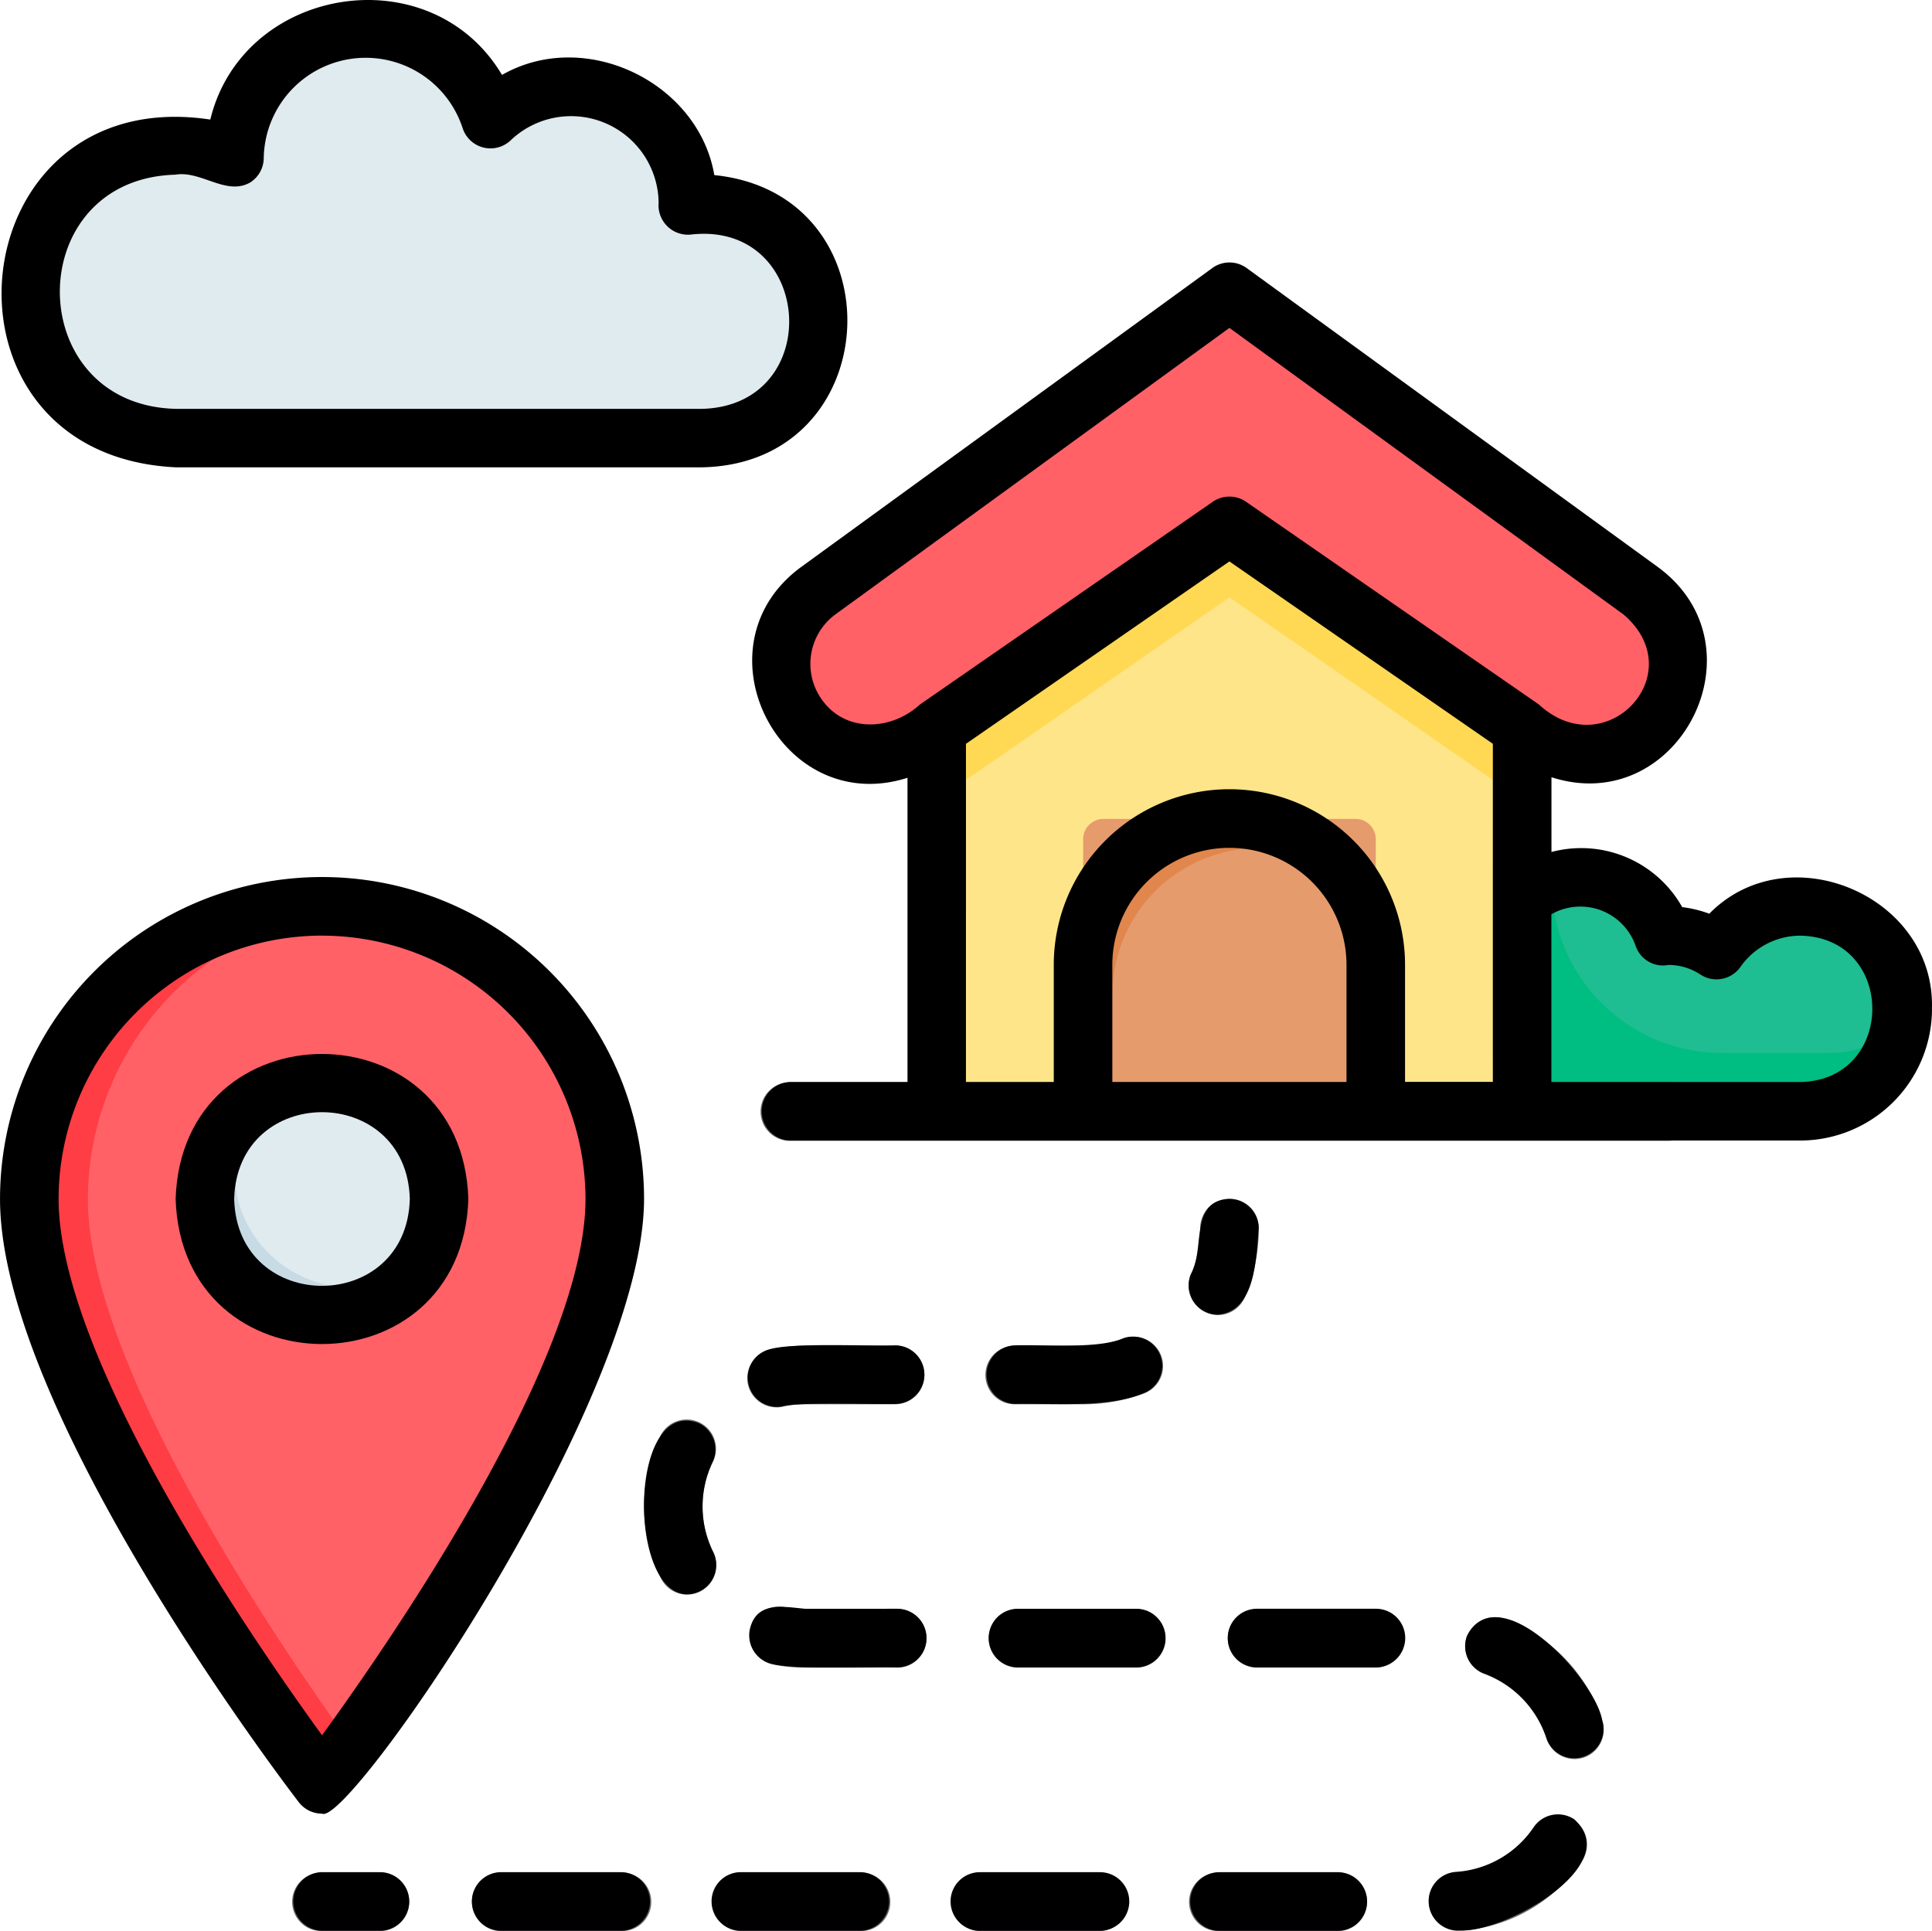 <svg xmlns="http://www.w3.org/2000/svg" width="142.793" height="142.745" viewBox="0 0 142.793 142.745">
  <g id="entrega-a-domicilio" transform="translate(-18.498 -18.592)">
    <path id="Trazado_229264" data-name="Trazado 229264" d="M292.086,165.121v28.3H248.817v-28.3l19.168-13.262a4.3,4.3,0,0,1,4.933,0Z" transform="translate(-161.081 -92.661)" fill="#ffe589"/>
    <path id="Trazado_229265" data-name="Trazado 229265" d="M47.352,241.544a21.642,21.642,0,0,0-21.634,21.634c0,15.121,21.634,43.269,21.634,43.269s21.635-28.125,21.635-43.269A21.643,21.643,0,0,0,47.352,241.544Zm0,30.288a8.654,8.654,0,1,1,8.654-8.654,8.654,8.654,0,0,1-8.654,8.654Z" transform="translate(-5.05 -155.929)" fill="#ff6167"/>
    <path id="Trazado_229266" data-name="Trazado 229266" d="M30.045,263.176A21.644,21.644,0,0,1,49.47,241.649c-.688-.065-1.4-.108-2.117-.108a21.642,21.642,0,0,0-21.634,21.634c0,15.121,21.634,43.269,21.634,43.269s.844-1.082,2.164-2.942c-5.5-7.614-19.472-28.167-19.472-40.326Z" transform="translate(-5.05 -155.927)" fill="#ff3d45"/>
    <circle id="Elipse_6725" data-name="Elipse 6725" cx="8.654" cy="8.654" r="8.654" transform="translate(33.649 98.595)" fill="#ff3d45"/>
    <circle id="Elipse_6726" data-name="Elipse 6726" cx="8.654" cy="8.654" r="8.654" transform="translate(33.649 98.595)" fill="#e0ebf0"/>
    <path id="Trazado_229267" data-name="Trazado 229267" d="M84.653,301.93A8.645,8.645,0,1,1,72.624,289.9a8.638,8.638,0,0,0,12.029,12.029Z" transform="translate(-35.254 -189.749)" fill="#c8dbe4"/>
    <path id="Trazado_229268" data-name="Trazado 229268" d="M292.086,165.121v5.127c-1.056-.505-.111.069-21.635-14.841-21.541,14.921-20.647,14.369-21.634,14.841v-5.127l19.168-13.262a4.3,4.3,0,0,1,4.933,0Z" transform="translate(-161.081 -92.661)" fill="#ffd954"/>
    <path id="Trazado_229269" data-name="Trazado 229269" d="M241.131,94.643,213.284,114.9a6.679,6.679,0,0,0,7.73,10.893l20.2-13.984a4.326,4.326,0,0,1,4.926,0l20.2,13.984a6.679,6.679,0,0,0,7.73-10.893L246.221,94.643a4.327,4.327,0,0,0-5.09,0Z" transform="translate(-134.306 -52.61)" fill="#ff6167"/>
    <path id="Trazado_229270" data-name="Trazado 229270" d="M286.3,219.953h18.628a1.5,1.5,0,0,1,1.5,1.5v20.131H284.8V221.456A1.5,1.5,0,0,1,286.3,219.953Z" transform="translate(-186.247 -140.829)" fill="#e69b6c"/>
    <path id="Trazado_229271" data-name="Trazado 229271" d="M304.271,224.279a10.69,10.69,0,0,0-6.49-2.164,10.822,10.822,0,0,0-10.816,10.818v8.654H284.8V230.769a10.831,10.831,0,0,1,18.476-7.659A10.143,10.143,0,0,1,304.271,224.279Z" transform="translate(-186.247 -140.828)" fill="#e1864d"/>
    <path id="Trazado_229272" data-name="Trazado 229272" d="M75.477,38.62a8.558,8.558,0,0,0-1.093.11c0-.038.011-.072.011-.11A8.634,8.634,0,0,0,59.8,32.35a9.7,9.7,0,0,0-18.927,2.867,10.813,10.813,0,1,0-4.344,20.712H75.477a8.654,8.654,0,0,0,0-17.308Z" transform="translate(-5.049 -4.928)" fill="#e0ebf0"/>
    <path id="Trazado_229273" data-name="Trazado 229273" d="M413.294,236.51a7.552,7.552,0,0,0-6.188,3.228,6.45,6.45,0,0,0-3.547-1.065c-.132,0-.255.03-.386.039A6.465,6.465,0,0,0,392.736,236l.005,15.65h20.553a7.572,7.572,0,1,0,0-15.144Z" transform="translate(-261.736 -150.895)" fill="#1fbd92"/>
    <path id="Trazado_229274" data-name="Trazado 229274" d="M420.79,245.976a7.563,7.563,0,0,1-7.485,6.534H392.752V236.868a6.49,6.49,0,0,1,2.164-1.3,12.613,12.613,0,0,0,12.613,12.613h7.94a7.505,7.505,0,0,0,5.321-2.207Z" transform="translate(-261.747 -151.751)" fill="#00bd82"/>
    <g id="Grupo_161615" data-name="Grupo 161615" transform="translate(40.071 98.594)">
      <path id="Trazado_229275" data-name="Trazado 229275" d="M312.907,321.9a2.164,2.164,0,0,1-1.99-3.011,8.6,8.6,0,0,0,.682-3.375,2.164,2.164,0,1,1,4.327,0,12.878,12.878,0,0,1-1.029,5.068A2.161,2.161,0,0,1,312.907,321.9Z" transform="translate(-244.464 -304.698)" fill="#686169"/>
      <path id="Trazado_229276" data-name="Trazado 229276" d="M198.526,391.172h-8.833a2.164,2.164,0,1,1,0-4.327h8.833a2.164,2.164,0,0,1,0,4.327Zm-17.667,0h-8.834a2.164,2.164,0,0,1,0-4.327h8.834a2.164,2.164,0,0,1,0,4.327Zm-17.667,0h-8.834a2.164,2.164,0,0,1,0-4.327h8.834a2.164,2.164,0,1,1,0,4.327Zm-17.667,0h-8.833a2.164,2.164,0,1,1,0-4.327h8.833a2.164,2.164,0,1,1,0,4.327Zm61.834-.02a2.164,2.164,0,0,1-.142-4.322,7.521,7.521,0,0,0,5.751-3.307,2.164,2.164,0,0,1,3.579,2.432,11.823,11.823,0,0,1-9.043,5.192c-.049,0-.1,0-.146,0Zm8.61-12.7a2.167,2.167,0,0,1-2.06-1.5,7.63,7.63,0,0,0-4.6-4.789,2.164,2.164,0,1,1,1.5-4.061,11.993,11.993,0,0,1,7.219,7.526,2.164,2.164,0,0,1-2.06,2.826ZM201.3,371.7h-8.832a2.164,2.164,0,0,1,0-4.327H201.3a2.164,2.164,0,0,1,0,4.327Zm-17.667,0H174.8a2.164,2.164,0,0,1,0-4.327h8.833a2.164,2.164,0,0,1,0,4.327Zm-17.667,0H159.1a11.961,11.961,0,0,1-2.389-.24,2.164,2.164,0,0,1,.866-4.24,7.647,7.647,0,0,0,1.523.153h6.865a2.164,2.164,0,0,1,0,4.327Zm-15.579-5.4a2.165,2.165,0,0,1-1.936-1.2,11.914,11.914,0,0,1-.086-10.433,2.164,2.164,0,1,1,3.9,1.868,7.581,7.581,0,0,0,.052,6.631,2.164,2.164,0,0,1-1.933,3.131Zm6.6-13.843a2.164,2.164,0,0,1-.463-4.276,11.95,11.95,0,0,1,2.575-.28h6.706a2.164,2.164,0,0,1,0,4.327H159.1a7.674,7.674,0,0,0-1.645.178A2.143,2.143,0,0,1,156.988,352.459Zm22.666-.229h-5.013a2.164,2.164,0,1,1,0-4.327h5.013a8.618,8.618,0,0,0,2.994-.531,2.164,2.164,0,1,1,1.5,4.061A12.943,12.943,0,0,1,179.655,352.229Z" transform="translate(-121.173 -328.43)" fill="#686169"/>
      <path id="Trazado_229277" data-name="Trazado 229277" d="M96.82,483.357H92.493a2.164,2.164,0,1,1,0-4.327H96.82a2.164,2.164,0,0,1,0,4.327Z" transform="translate(-90.261 -420.617)" fill="#686169"/>
      <path id="Trazado_229278" data-name="Trazado 229278" d="M272.546,289.048h-64.9a2.164,2.164,0,1,1,0-4.327h64.9a2.164,2.164,0,0,1,0,4.327Z" transform="translate(-170.795 -284.721)" fill="#686169"/>
    </g>
    <path id="Trazado_229279" data-name="Trazado 229279" d="M83.313,288.476c-.455-14.3-21.182-14.292-21.635,0C62.133,302.772,82.86,302.768,83.313,288.476Zm-17.308,0c.224-8.558,12.758-8.557,12.981,0C78.761,297.034,66.228,297.032,66.005,288.476Z" transform="translate(-30.199 -181.255)"/>
    <path id="Trazado_229280" data-name="Trazado 229280" d="M42.3,303.483c1.946,1.018,23.775-30.465,23.8-45.432a23.8,23.8,0,0,0-47.6,0c0,15.672,21.18,43.415,22.082,44.587A2.166,2.166,0,0,0,42.3,303.483Zm0-64.9a19.493,19.493,0,0,1,19.471,19.471c0,11.8-14.426,32.693-19.471,39.635-5.045-6.947-19.471-27.845-19.471-39.636A19.493,19.493,0,0,1,42.3,238.58Z" transform="translate(0 -150.83)"/>
    <path id="Trazado_229281" data-name="Trazado 229281" d="M31.747,53.135H70.689c13.747-.3,14.485-20.227.872-21.6-1.168-6.851-9.536-10.921-15.692-7.405-5.275-8.859-19.158-6.6-21.56,3.3C15.633,24.607,12.887,52.213,31.747,53.135Zm0-21.634c1.89-.31,3.744,1.587,5.512.579a2.167,2.167,0,0,0,1-1.785A7.536,7.536,0,0,1,52.961,28.07a2.164,2.164,0,0,0,3.543.9,6.471,6.471,0,0,1,10.94,4.606,2.177,2.177,0,0,0,2.43,2.349c9.027-.977,9.914,12.611.815,12.888H31.747c-11.4-.293-11.421-17.01,0-17.309Z" transform="translate(-0.268)"/>
    <path id="Trazado_229282" data-name="Trazado 229282" d="M290.609,138.288c.256-8.353-10.634-12.957-16.456-7.027a8.694,8.694,0,0,0-2-.486,8.57,8.57,0,0,0-9.664-4.077v-5.526c9.373,3.023,15.891-9.647,7.866-15.535l-30.392-22.1a2.156,2.156,0,0,0-2.544,0l-30.392,22.1c-8,5.864-1.526,18.573,7.866,15.577V143.7h-8.654a2.164,2.164,0,0,0,0,4.327h74.64a9.746,9.746,0,0,0,9.735-9.735Zm-82.085-22.911a4.537,4.537,0,0,1,1.042-6.241l29.12-21.178,29.12,21.178c5.12,4.356-1.3,11.218-6.248,6.658,0,0,0,0-.006-.005l-21.634-14.977a2.17,2.17,0,0,0-2.464,0L215.821,115.79s0,0-.006.005c-2.125,1.949-5.548,2.118-7.291-.418Zm10.691,3.326,19.471-13.482L258.157,118.7c0,6.16-.005,18.792,0,24.994h-6.49v-8.654a12.981,12.981,0,1,0-25.962,0V143.7h-6.491ZM230.032,143.7v-8.654a8.654,8.654,0,1,1,17.308,0V143.7Zm50.841,0h-18.39V131.3a4.328,4.328,0,0,1,6.226,2.334,2.136,2.136,0,0,0,2.185,1.447c.051,0,.195-.027.243-.034a4.294,4.294,0,0,1,2.364.712,2.164,2.164,0,0,0,2.956-.566,5.411,5.411,0,0,1,4.416-2.309c7.107.125,7.108,10.693,0,10.817Z" transform="translate(-129.323 -45.129)"/>
    <path id="Trazado_229283" data-name="Trazado 229283" d="M313.756,313.417c-2.985.109-1.775,3.714-2.846,5.542a2.175,2.175,0,0,0,1.992,3.006c2.806-.252,2.826-4.2,3.017-6.384a2.163,2.163,0,0,0-2.164-2.163Z" transform="translate(-204.393 -206.196)"/>
    <path id="Trazado_229284" data-name="Trazado 229284" d="M333.5,416.332a2.162,2.162,0,0,0-2.164-2.164H322.5a2.164,2.164,0,0,0,0,4.327h8.833A2.162,2.162,0,0,0,333.5,416.332Z" transform="translate(-211.143 -276.66)"/>
    <path id="Trazado_229285" data-name="Trazado 229285" d="M263.684,414.171a2.164,2.164,0,0,0,0,4.327h8.832a2.164,2.164,0,0,0,0-4.327Z" transform="translate(-169.996 -276.662)"/>
    <path id="Trazado_229286" data-name="Trazado 229286" d="M313.239,478.942a2.164,2.164,0,0,0,0,4.327h8.833a2.164,2.164,0,0,0,0-4.327Z" transform="translate(-204.654 -321.961)"/>
    <path id="Trazado_229287" data-name="Trazado 229287" d="M384.732,425.206a2.163,2.163,0,0,0,4.118-1.323c-.49-3.032-7.619-10.77-10-6.243a2.164,2.164,0,0,0,1.285,2.777A7.633,7.633,0,0,1,384.732,425.206Z" transform="translate(-251.932 -278.117)"/>
    <path id="Trazado_229288" data-name="Trazado 229288" d="M369.75,471.287a2.167,2.167,0,0,0,2.3,2.016c3.1.25,12.243-4.73,8.468-8.2a2.167,2.167,0,0,0-3.006.571,7.517,7.517,0,0,1-5.749,3.307A2.166,2.166,0,0,0,369.75,471.287Z" transform="translate(-245.657 -312.023)"/>
    <path id="Trazado_229289" data-name="Trazado 229289" d="M252.209,481.106a2.162,2.162,0,0,0,2.164,2.164h8.832a2.164,2.164,0,1,0,0-4.327h-8.833a2.162,2.162,0,0,0-2.164,2.162Z" transform="translate(-163.454 -321.962)"/>
    <path id="Trazado_229290" data-name="Trazado 229290" d="M206.819,413.846c-1.633-.15-3.6-.58-4.078,1.533a2.164,2.164,0,0,0,1.686,2.552c1.634.439,7.5.171,9.254.241a2.164,2.164,0,0,0,0-4.327Z" transform="translate(-128.826 -276.337)"/>
    <path id="Trazado_229291" data-name="Trazado 229291" d="M213.258,349.359c-1.9.079-7.5-.218-9.283.279a2.164,2.164,0,0,0,.934,4.225c1.091-.336,7.123-.12,8.35-.177a2.164,2.164,0,0,0,0-4.327Z" transform="translate(-128.557 -231.321)"/>
    <path id="Trazado_229292" data-name="Trazado 229292" d="M271.176,347.285c-1.864.833-5.989.456-8.005.533a2.164,2.164,0,0,0,0,4.327c2.754-.058,6.939.315,9.505-.8A2.165,2.165,0,0,0,271.176,347.285Z" transform="translate(-169.637 -229.779)"/>
    <path id="Trazado_229293" data-name="Trazado 229293" d="M180.875,368.1c-5.186-1.975-5.287,12.593-.864,12.649a2.175,2.175,0,0,0,1.933-3.129,7.6,7.6,0,0,1-.051-6.634A2.164,2.164,0,0,0,180.875,368.1Z" transform="translate(-110.735 -244.309)"/>
    <path id="Trazado_229294" data-name="Trazado 229294" d="M145.51,478.933h-8.833a2.164,2.164,0,1,0,0,4.327h8.833A2.164,2.164,0,0,0,145.51,478.933Z" transform="translate(-81.091 -321.954)"/>
    <path id="Trazado_229295" data-name="Trazado 229295" d="M193.441,481.1a2.162,2.162,0,0,0,2.164,2.164h8.834a2.164,2.164,0,0,0,0-4.327H195.6A2.162,2.162,0,0,0,193.441,481.1Z" transform="translate(-122.352 -321.959)"/>
    <path id="Trazado_229296" data-name="Trazado 229296" d="M97.052,483.262a2.164,2.164,0,0,0,0-4.327H92.725a2.164,2.164,0,0,0,0,4.327Z" transform="translate(-50.429 -321.957)"/>
  </g>
</svg>
